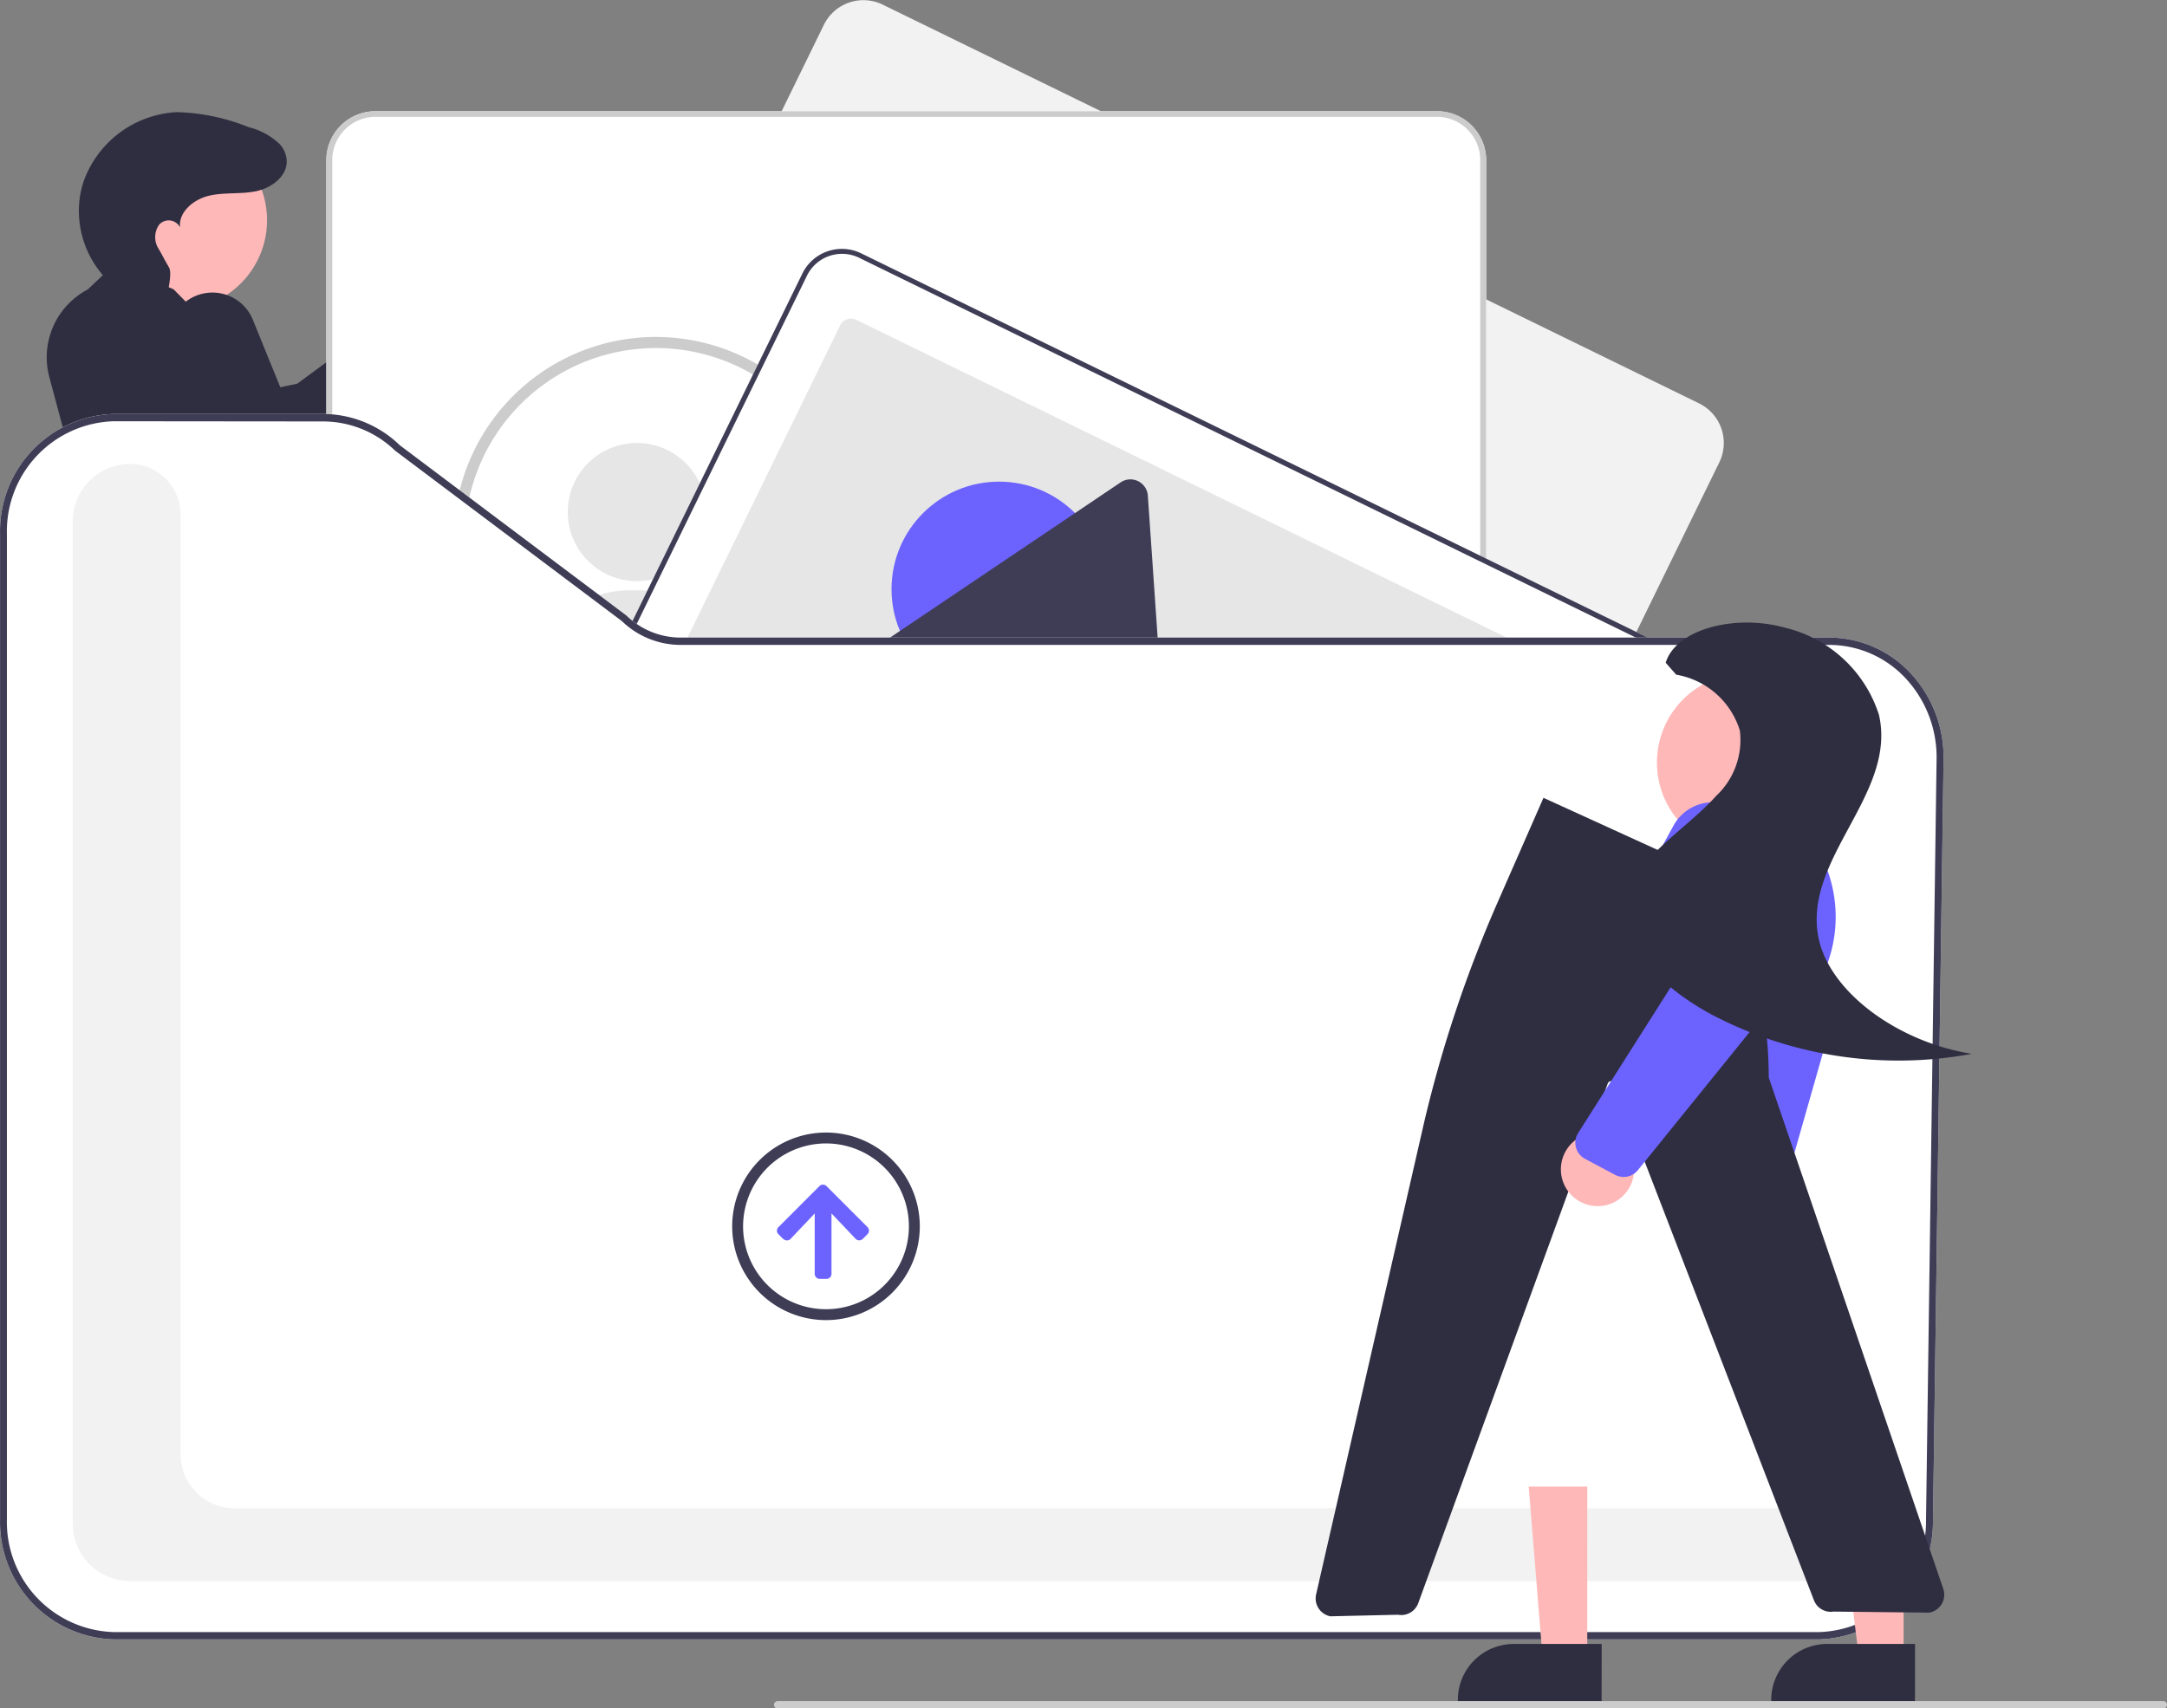 <svg id="Group_9314" data-name="Group 9314" xmlns="http://www.w3.org/2000/svg" width="66.574" height="52.5" viewBox="0 0 66.574 52.5">
  <rect x="0" y="0" width="66.574" height="52.5" fill="#808080" stroke="none"/>
  <path id="Path_30724" data-name="Path 30724" d="M319.532,215.63a1.124,1.124,0,0,0-.955,1.434l-3.249,2.321,1.936.745,2.788-2.319a1.13,1.13,0,0,0-.521-2.182Z" transform="translate(-305.297 -207.548)" fill="#ffb8b8"/>
  <path id="Path_30725" data-name="Path 30725" d="M250.349,233.159l-4.03,4.055a3.34,3.34,0,0,1-2.058.964l-4.979.454a1.372,1.372,0,0,1-1.019-.32,1.34,1.34,0,0,1,.591-2.341l5.087-1.083,4.631-3.414a.424.424,0,0,1,.421,0l1.26,1.032a.414.414,0,0,1,.209.434A.4.4,0,0,1,250.349,233.159Z" transform="translate(-234.807 -223.099)" fill="#2f2e41"/>
  <path id="Path_30726" data-name="Path 30726" d="M487.054,157.116a1.356,1.356,0,0,0-.751-1.363L461.224,143.5a1.352,1.352,0,0,0-1.809.62h0l-9.406,19.245a1.354,1.354,0,0,0,.621,1.809l25.079,12.257a1.354,1.354,0,0,0,1.809-.621l9.406-19.245a1.342,1.342,0,0,0,.129-.446Z" transform="translate(-434.104 -143.357)" fill="#f2f2f2"/>
  <path id="Path_30727" data-name="Path 30727" d="M380.174,270.537H347.633a1.508,1.508,0,0,1-1.545-1.464V227.217a1.508,1.508,0,0,1,1.545-1.464h32.541a1.508,1.508,0,0,1,1.545,1.464v41.856A1.508,1.508,0,0,1,380.174,270.537Z" transform="translate(-336.062 -222.334)" fill="#fff"/>
  <circle id="Ellipse_343" data-name="Ellipse 343" cx="2.123" cy="2.123" r="2.123" transform="translate(17.443 13.612)" fill="#e6e6e6"/>
  <path id="Path_30728" data-name="Path 30728" d="M408.2,360.2a6.087,6.087,0,0,0,.939.432l.057.02a6.118,6.118,0,0,0,2.034.345c.139,0,.274,0,.4-.014a6.05,6.05,0,0,0,.908-.125c.164-.036.328-.079.486-.127l.113-.035a6.168,6.168,0,0,0,1.794-.929,2.763,2.763,0,0,0-.143-.24,3.064,3.064,0,0,0-2.568-1.386H411.1a3.074,3.074,0,0,0-2.8,1.8A2.769,2.769,0,0,0,408.2,360.2Z" transform="translate(-391.765 -340)" fill="#e6e6e6"/>
  <path id="Path_30729" data-name="Path 30729" d="M442.026,381.563a.4.4,0,0,0-.2.07,5.928,5.928,0,0,0,.891-.124Z" transform="translate(-422.143 -361.133)" fill="#2f2e41"/>
  <path id="Path_30730" data-name="Path 30730" d="M388.956,273.082a6.209,6.209,0,0,0-3.1,11.59,6.108,6.108,0,0,0,.987.459l.058.02a6.176,6.176,0,0,0,2.053.349c.135,0,.27,0,.4-.014a6.094,6.094,0,0,0,.915-.126c.169-.037.334-.08.49-.128l.113-.035a6.209,6.209,0,0,0-1.922-12.114Zm3.6,10.86a5.885,5.885,0,0,1-1.782.94l-.106.034c-.149.046-.305.086-.466.121a5.718,5.718,0,0,1-.866.121c-.126.009-.255.013-.382.013a5.871,5.871,0,0,1-1.943-.33l-.055-.019a5.729,5.729,0,0,1-.979-.46,5.875,5.875,0,1,1,6.579-.419Z" transform="translate(-368.805 -262.728)" fill="#ccc"/>
  <path id="Path_30731" data-name="Path 30731" d="M364.676,494.922" transform="translate(-349.856 -464.827)" fill="#f2f2f2"/>
  <path id="Path_30732" data-name="Path 30732" d="M380.174,270.537H347.633a1.508,1.508,0,0,1-1.545-1.464V227.217a1.508,1.508,0,0,1,1.545-1.464h32.541a1.508,1.508,0,0,1,1.545,1.464v41.856A1.508,1.508,0,0,1,380.174,270.537Zm-32.541-44.612a1.33,1.33,0,0,0-1.363,1.292v41.856a1.33,1.33,0,0,0,1.363,1.292h32.541a1.331,1.331,0,0,0,1.363-1.292V227.217a1.331,1.331,0,0,0-1.363-1.292Z" transform="translate(-336.062 -222.334)" fill="#ccc"/>
  <path id="Path_30733" data-name="Path 30733" d="M515.775,316.851h-9.208a.728.728,0,1,1,0-1.457h9.208a.728.728,0,1,1,0,1.457Z" transform="translate(-481.689 -300.765)" fill="#e6e6e6"/>
  <path id="Path_30734" data-name="Path 30734" d="M518.78,338.854H506.567a.728.728,0,1,1,0-1.457H518.78a.728.728,0,0,1,0,1.457Z" transform="translate(-482.049 -320.897)" fill="#e6e6e6"/>
  <path id="Path_30735" data-name="Path 30735" d="M406.545,423.243H383.612a.729.729,0,0,1,0-1.457h22.933a.729.729,0,1,1,0,1.457Z" transform="translate(-369.934 -398.109)" fill="#e6e6e6"/>
  <path id="Path_30736" data-name="Path 30736" d="M409.55,445.246H383.612a.728.728,0,0,1,0-1.457H409.55a.728.728,0,1,1,0,1.457Z" transform="translate(-370.249 -418.241)" fill="#e6e6e6"/>
  <path id="Path_30737" data-name="Path 30737" d="M406.545,495.816H383.612a.728.728,0,0,1,0-1.457h22.933a.728.728,0,1,1,0,1.457Z" transform="translate(-369.934 -464.511)" fill="#e6e6e6"/>
  <path id="Path_30738" data-name="Path 30738" d="M409.55,517.819H383.612a.728.728,0,1,1,0-1.457H409.55a.728.728,0,1,1,0,1.457Z" transform="translate(-370.249 -484.643)" fill="#e6e6e6"/>
  <path id="Path_30739" data-name="Path 30739" d="M406.545,568.389H383.612a.728.728,0,1,1,0-1.457h22.933a.728.728,0,1,1,0,1.457Z" transform="translate(-369.934 -530.913)" fill="#e6e6e6"/>
  <path id="Path_30740" data-name="Path 30740" d="M409.55,590.392H383.612a.728.728,0,0,1,0-1.457H409.55a.728.728,0,1,1,0,1.457Z" transform="translate(-370.249 -551.044)" fill="#e6e6e6"/>
  <path id="Path_30741" data-name="Path 30741" d="M477.054,270.116a1.356,1.356,0,0,0-.751-1.363L451.224,256.5a1.352,1.352,0,0,0-1.809.62h0l-9.406,19.245a1.354,1.354,0,0,0,.621,1.809l25.079,12.257a1.354,1.354,0,0,0,1.809-.621l9.406-19.245A1.339,1.339,0,0,0,477.054,270.116Z" transform="translate(-424.765 -248.714)" fill="#fff"/>
  <path id="Path_30742" data-name="Path 30742" d="M477.054,270.116a1.356,1.356,0,0,0-.751-1.363L451.224,256.5a1.352,1.352,0,0,0-1.809.62h0l-9.406,19.245a1.354,1.354,0,0,0,.621,1.809l25.079,12.257a1.354,1.354,0,0,0,1.809-.621l9.406-19.245A1.339,1.339,0,0,0,477.054,270.116Zm-9.679,19.621a1.2,1.2,0,0,1-1.6.548L440.7,278.028a1.2,1.2,0,0,1-.548-1.6l9.406-19.245a1.2,1.2,0,0,1,1.6-.548L476.233,268.9a1.2,1.2,0,0,1,.548,1.6Z" transform="translate(-424.765 -248.714)" fill="#3f3d56"/>
  <path id="Path_30743" data-name="Path 30743" d="M508.906,294.376l-6.568,13.438a.377.377,0,0,1-.5.173h0l-22.812-11.15a.318.318,0,0,1-.047-.027.376.376,0,0,1-.126-.476l6.568-13.438a.376.376,0,0,1,.5-.173h0l22.812,11.15a.376.376,0,0,1,.173.5h0Z" transform="translate(-459.612 -272.894)" fill="#e6e6e6"/>
  <circle id="Ellipse_344" data-name="Ellipse 344" cx="3.304" cy="3.304" r="3.304" transform="translate(27.389 14.801)" fill="#6c63ff"/>
  <path id="Path_30744" data-name="Path 30744" d="M496.033,348.579l-14.561-7.117a.325.325,0,0,1-.052-.031l12.717-8.563a.537.537,0,0,1,.839.41l.709,10.264.034.491Z" transform="translate(-459.712 -318.043)" fill="#3f3d56"/>
  <path id="Path_30745" data-name="Path 30745" d="M361.529,290.825l-4.971-2.43,4.173-2.352.3-.169.15-.085.034.491Z" transform="translate(-326.601 -261.916)" opacity="0.2" style="isolation: isolate"/>
  <path id="Path_30746" data-name="Path 30746" d="M584.643,415.74l-12.594-6.155,4.173-2.352.3-.169L581.96,404a.716.716,0,0,1,.983.41.6.6,0,0,1,.018.079Z" transform="translate(-542.753 -383.036)" fill="#3f3d56"/>
  <path id="Path_30747" data-name="Path 30747" d="M125.841,334.815h1.37l.652-5.284h-2.022Z" transform="translate(-113.745 -302.041)" fill="#ffb8b8"/>
  <path id="Path_30748" data-name="Path 30748" d="M333.868,516.174h2.7a1.719,1.719,0,0,1,1.719,1.719v.056h-4.417Z" transform="translate(-323.534 -484.518)" fill="#2f2e41"/>
  <path id="Path_30749" data-name="Path 30749" d="M30.551,325.5l1.419.278,1.746-5.342-2.095-.41Z" transform="translate(-27.137 -293.392)" fill="#ffb8b8"/>
  <path id="Path_30750" data-name="Path 30750" d="M236.414,507.59l2.795.547h0a1.815,1.815,0,0,1,1.433,2.13l-.011.058-4.576-.9Z" transform="translate(-233.272 -476.806)" fill="#2f2e41"/>
  <path id="Path_30751" data-name="Path 30751" d="M316.444,329.4a1.124,1.124,0,0,0-1.58-.688l-2.855-2.791-.394,2.037,2.772,2.338a1.13,1.13,0,0,0,2.057-.9Z" transform="translate(-300.935 -310.66)" fill="#ffb8b8"/>
  <circle id="Ellipse_345" data-name="Ellipse 345" cx="2.744" cy="2.744" r="2.744" transform="translate(2.716 4.023)" fill="#ffb8b8"/>
  <path id="Path_30752" data-name="Path 30752" d="M235.232,180.284c.146.064.444-1.1.311-1.33-.2-.346-.187-.343-.319-.572a.663.663,0,0,1,.009-.743.391.391,0,0,1,.645.078c-.05-.479.424-.864.893-.973s.965-.041,1.437-.137c.548-.112,1.118-.571.9-1.173a.848.848,0,0,0-.165-.272,2.094,2.094,0,0,0-.951-.522,6.3,6.3,0,0,0-2.215-.464,3.218,3.218,0,0,0-2.843,2.079,2.921,2.921,0,0,0-.121.45,3.016,3.016,0,0,0,1.872,3.313Z" transform="translate(-230.347 -170.73)" fill="#2f2e41"/>
  <path id="Path_30753" data-name="Path 30753" d="M226.8,246.648a.419.419,0,0,1-.2-.415l-1.238-6.135L224.1,235.39h0a2.355,2.355,0,0,1,1.179-2.692l.83-.785,1.81.78.86.875a4.919,4.919,0,0,1,2.569,3.046l1.38,4.722,3.186,4.741a.421.421,0,0,1-.041.523C235.434,247.076,226.8,246.648,226.8,246.648Z" transform="translate(-222.585 -223.802)" fill="#2f2e41"/>
  <path id="Path_30754" data-name="Path 30754" d="M264.881,267.127l-4.7-3.256a3.341,3.341,0,0,1-1.31-1.857l-1.321-4.823a1.372,1.372,0,0,1,.136-1.059,1.34,1.34,0,0,1,2.408.172l1.959,4.818,4.173,3.961a.424.424,0,0,1,.071.415l-.795,1.421a.414.414,0,0,1-.391.282A.4.4,0,0,1,264.881,267.127Z" transform="translate(-252.322 -246.468)" fill="#2f2e41"/>
  <path id="Path_30755" data-name="Path 30755" d="M235.59,373.634a.418.418,0,0,1-.05-.383l2.174-7.9.161-7.743,7.317-.5.036,0,2.2,3.994a10.278,10.278,0,0,1,1.24,4.049l.726,7.959a.415.415,0,0,1-.363.454l-2.206.21a.411.411,0,0,1-.456-.348l-.9-8.088-3.224-5.447-1.082,5.734-2.242,7.919a.415.415,0,0,1-.386.271h-2.615A.407.407,0,0,1,235.59,373.634Z" transform="translate(-232.792 -340.606)" fill="#2f2e41"/>
  <path id="Path_30756" data-name="Path 30756" d="M267.032,438.3H214.654a3.6,3.6,0,0,1-3.5-3.687V404.33a3.6,3.6,0,0,1,3.5-3.687h6.422a3.4,3.4,0,0,1,2.356.959l6.964,5.235a2.393,2.393,0,0,0,1.662.678h35.3a3.417,3.417,0,0,1,2.495,1.1,3.792,3.792,0,0,1,1.008,2.642l-.325,23.409A3.61,3.61,0,0,1,267.032,438.3Z" transform="translate(-211.152 -387.922)" fill="#fff"/>
  <path id="Path_30757" data-name="Path 30757" d="M286.652,448.706H232.911a1.771,1.771,0,0,1-1.76-1.779V416.151a1.771,1.771,0,0,1,1.76-1.779,1.567,1.567,0,0,1,1.556,1.573V444.8a1.66,1.66,0,0,0,1.649,1.667h50.354a1.121,1.121,0,0,1,1.1.848,1.091,1.091,0,0,1-.476,1.25.833.833,0,0,1-.438.137Z" transform="translate(-228.917 -400.117)" fill="#f2f2f2"/>
  <path id="Path_30758" data-name="Path 30758" d="M493.054,576.087l-.143-.143a.153.153,0,0,1-.007-.216l.007-.007,1.255-1.256a.153.153,0,0,1,.216-.007l.007.007,1.255,1.255a.155.155,0,0,1,0,.22l0,0-.143.143a.155.155,0,0,1-.22,0l0,0-.742-.782v1.856a.154.154,0,0,1-.153.156h-.208a.155.155,0,0,1-.155-.156h0v-1.854l-.742.782a.155.155,0,0,1-.22,0Z" transform="translate(-468.994 -538.013)" fill="#6c63ff"/>
  <path id="Path_30759" data-name="Path 30759" d="M482.6,561.975a2.547,2.547,0,1,1-2.547,2.547h0a2.549,2.549,0,0,1,2.547-2.547m0-.335a2.882,2.882,0,1,0,2.882,2.882h0A2.882,2.882,0,0,0,482.6,561.64Z" transform="translate(-457.224 -526.837)" fill="#3f3d56"/>
  <path id="Path_30760" data-name="Path 30760" d="M267.032,438.3H214.654a3.6,3.6,0,0,1-3.5-3.687V404.33a3.6,3.6,0,0,1,3.5-3.687h6.422a3.4,3.4,0,0,1,2.356.959l6.964,5.235a2.393,2.393,0,0,0,1.662.678h35.3a3.417,3.417,0,0,1,2.495,1.1,3.792,3.792,0,0,1,1.008,2.642l-.325,23.409A3.61,3.61,0,0,1,267.032,438.3Zm-52.378-37.433a3.384,3.384,0,0,0-3.29,3.464v30.281a3.384,3.384,0,0,0,3.29,3.464h52.378a3.392,3.392,0,0,0,3.29-3.413l.325-23.409a3.563,3.563,0,0,0-.946-2.482,3.211,3.211,0,0,0-2.344-1.032h-35.3a2.6,2.6,0,0,1-1.8-.732l-6.964-5.235a3.194,3.194,0,0,0-2.218-.9Z" transform="translate(-211.152 -387.922)" fill="#3f3d56"/>
  <path id="Path_30761" data-name="Path 30761" d="M553.991,557.557h-1.37l-.428-5.284h1.8Z" transform="translate(-505.228 -506.59)" fill="#ffb8b8"/>
  <path id="Path_30762" data-name="Path 30762" d="M747.449,740.69h-4.417v-.056a1.719,1.719,0,0,1,1.719-1.719h2.7Z" transform="translate(-698.245 -688.396)" fill="#2f2e41"/>
  <path id="Path_30763" data-name="Path 30763" d="M689.214,557.557h-1.37l-.652-5.284h2.022Z" transform="translate(-630.731 -506.59)" fill="#ffb8b8"/>
  <path id="Path_30764" data-name="Path 30764" d="M884.449,740.69h-4.417v-.056a1.719,1.719,0,0,1,1.719-1.719h2.7Z" transform="translate(-825.617 -688.396)" fill="#2f2e41"/>
  <path id="Path_30765" data-name="Path 30765" d="M863.035,552.778a1.262,1.262,0,0,0,.033-1.6,1.051,1.051,0,0,0-.12-.122l1.032-3.809-1.72.571-.716,3.53a1.271,1.271,0,0,0,.114,1.391.883.883,0,0,0,1.377.038Z" transform="translate(-808.51 -513.657)" fill="#ffb8b8"/>
  <path id="Path_30766" data-name="Path 30766" d="M864.517,472.7a.44.44,0,0,1-.065,0l-.9-.135a.485.485,0,0,1-.337-.233.626.626,0,0,1-.079-.433l1.118-6.244-.758-4.012a1.62,1.62,0,0,1,.877-1.814,1.2,1.2,0,0,1,1.173.15,1.6,1.6,0,0,1,.628,1.141l.537,5.115-.006.022-1.727,6.062A.5.5,0,0,1,864.517,472.7Z" transform="translate(-810.508 -434.582)" fill="#6c63ff"/>
  <circle id="Ellipse_346" data-name="Ellipse 346" cx="2.744" cy="2.744" r="2.744" transform="translate(50.904 20.688)" fill="#ffb8b8"/>
  <path id="Path_30767" data-name="Path 30767" d="M821.669,455.545a.556.556,0,0,1-.2-.037l-4.338-1.669a.557.557,0,0,1-.353-.6l.174-1.306a2.961,2.961,0,0,1,.7-2.636l.106-.116,1.284-2.34a1.37,1.37,0,0,1,1.869-.537l2.266,1.266a1.367,1.367,0,0,1,.631.763,4.18,4.18,0,0,1-.064,2.815l-1.552,4.034A.563.563,0,0,1,821.669,455.545Z" transform="translate(-767.626 -421.475)" fill="#6c63ff"/>
  <path id="Path_30768" data-name="Path 30768" d="M755.2,531.35H755.2a.559.559,0,0,1-.438-.677l3.324-14.53a39.191,39.191,0,0,1,2.246-6.721l1.414-3.224,5.277,2.409.753,1.378a13.487,13.487,0,0,1,.891,4.807l5.362,15.714a.559.559,0,0,1-.437.732l-2.935-.033a.44.44,0,0,1-.084.007.555.555,0,0,1-.516-.35l-6.129-15.888a.113.113,0,0,0-.107-.069.108.108,0,0,0-.1.074L757.9,530.943a.556.556,0,0,1-.624.359Z" transform="translate(-714.328 -481.681)" fill="#2f2e41"/>
  <path id="Path_30769" data-name="Path 30769" d="M782.719,532.428a1.123,1.123,0,0,0,.6-1.615l2.628-3.006-2.056-.28-2.181,2.9a1.13,1.13,0,0,0,1.009,2Z" transform="translate(-733.265 -495.425)" fill="#ffb8b8"/>
  <path id="Path_30770" data-name="Path 30770" d="M794.064,455.946a.562.562,0,0,1-.262-.065l-.925-.493a.559.559,0,0,1-.209-.792l3.416-5.383.593-4.062a1.568,1.568,0,1,1,3.075.6l-1.223,5.007-4.03,4.984A.557.557,0,0,1,794.064,455.946Z" transform="translate(-744.184 -419.778)" fill="#6c63ff"/>
  <path id="Path_30771" data-name="Path 30771" d="M841.1,386.111c.317-1.041,2.151-1.505,3.676-1.074a4.006,4.006,0,0,1,2.875,2.672c.565,2.452-2.38,4.442-1.847,6.894.353,1.622,2.4,3.156,4.7,3.527a12.368,12.368,0,0,1-7.979-1.2c-1.463-.788-2.69-1.977-2.672-3.177a2.9,2.9,0,0,1,1.038-1.924c.565-.555,1.242-1.048,1.76-1.627a2.352,2.352,0,0,0,.727-2.008,2.48,2.48,0,0,0-1.955-1.716Z" transform="translate(-789.927 -365.745)" fill="#2f2e41"/>
  <path id="Path_30772" data-name="Path 30772" d="M648.533,754.866H605.96a.112.112,0,0,1,0-.224h42.573a.112.112,0,0,1,0,.224Z" transform="translate(-582.07 -702.366)" fill="#ccc"/>
</svg>
